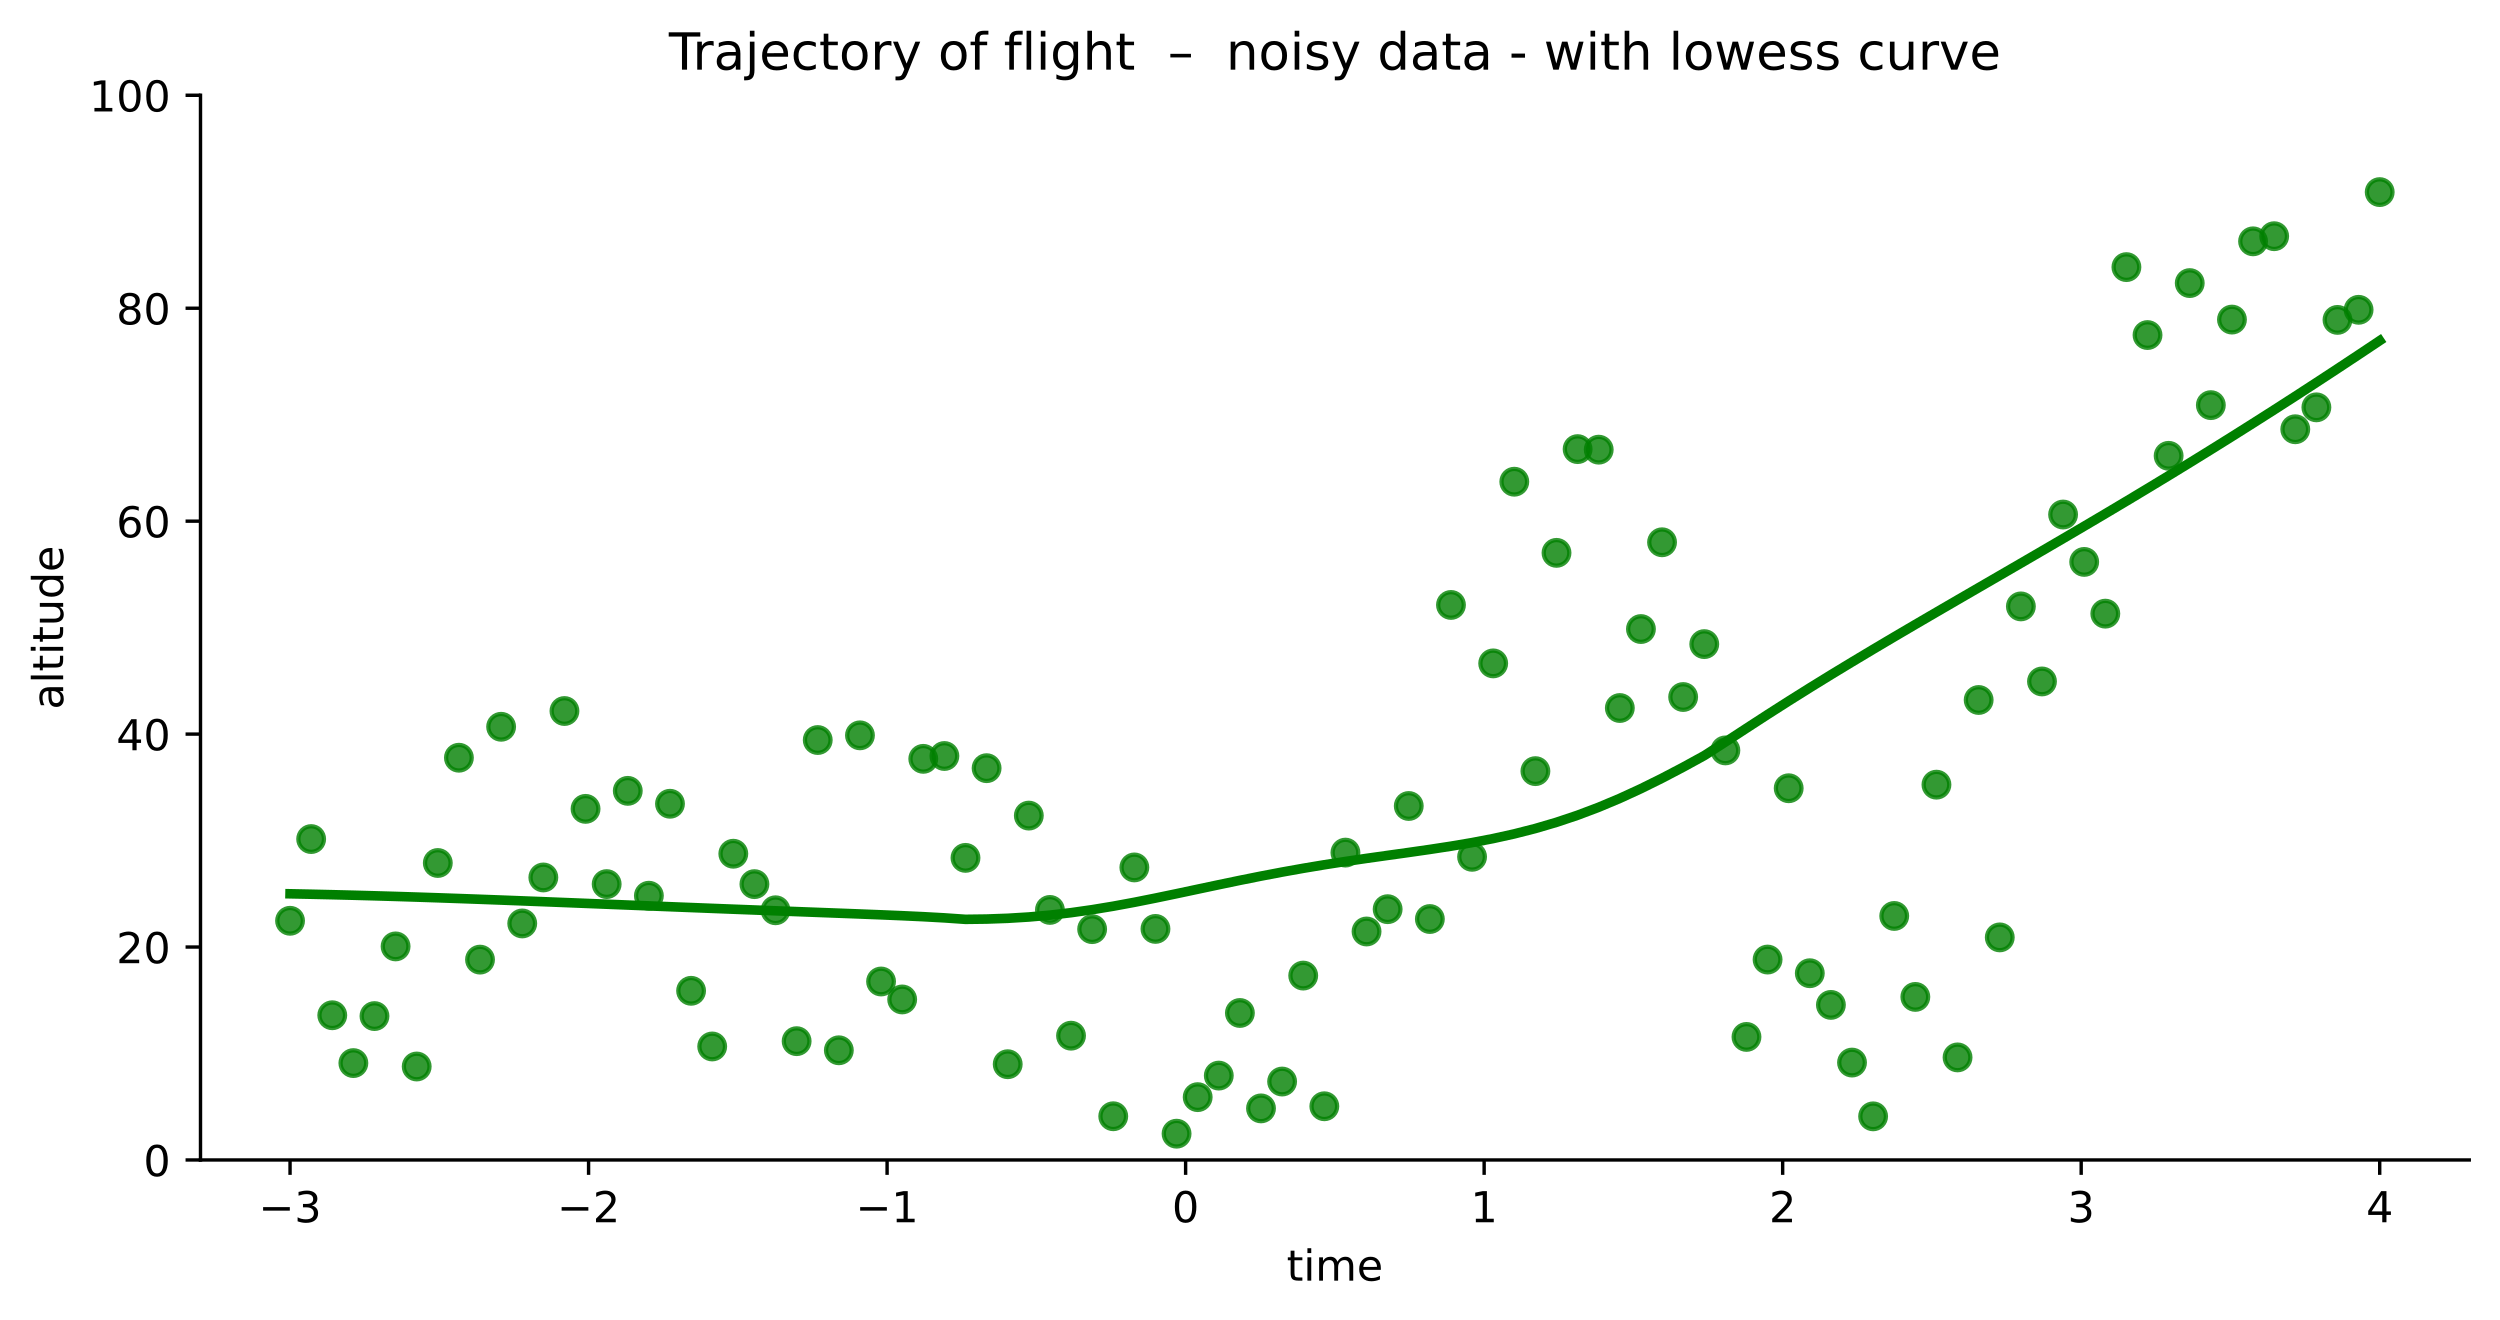 <?xml version="1.0" encoding="utf-8" standalone="no"?>
<!DOCTYPE svg PUBLIC "-//W3C//DTD SVG 1.1//EN"
  "http://www.w3.org/Graphics/SVG/1.1/DTD/svg11.dtd">
<!-- Created with matplotlib (https://matplotlib.org/) -->
<svg height="309.274pt" version="1.1" viewBox="0 0 585.628 309.274" width="585.628pt" xmlns="http://www.w3.org/2000/svg" xmlns:xlink="http://www.w3.org/1999/xlink">
 <defs>
  <style type="text/css">
*{stroke-linecap:butt;stroke-linejoin:round;}
  </style>
 </defs>
 <g id="figure_1">
  <g id="patch_1">
   <path d="M 0 309.274 
L 585.628 309.274 
L 585.628 0 
L 0 0 
z
" style="fill:#ffffff;"/>
  </g>
  <g id="axes_1">
   <g id="patch_2">
    <path d="M 46.966 271.718 
L 578.428 271.718 
L 578.428 22.318 
L 46.966 22.318 
z
" style="fill:#ffffff;"/>
   </g>
   <g id="PathCollection_1">
    <defs>
     <path d="M 0 3 
C 0.796 3 1.559 2.684 2.121 2.121 
C 2.684 1.559 3 0.796 3 0 
C 3 -0.796 2.684 -1.559 2.121 -2.121 
C 1.559 -2.684 0.796 -3 0 -3 
C -0.796 -3 -1.559 -2.684 -2.121 -2.121 
C -2.684 -1.559 -3 -0.796 -3 0 
C -3 0.796 -2.684 1.559 -2.121 2.121 
C -1.559 2.684 -0.796 3 0 3 
z
" id="md5e374e3bb" style="stroke:#008000;stroke-opacity:0.8;"/>
    </defs>
    <g clip-path="url(#p13bcfd167a)">
     <use style="fill:#008000;fill-opacity:0.8;stroke:#008000;stroke-opacity:0.8;" x="67.944" xlink:href="#md5e374e3bb" y="215.695"/>
     <use style="fill:#008000;fill-opacity:0.8;stroke:#008000;stroke-opacity:0.8;" x="72.889" xlink:href="#md5e374e3bb" y="196.551"/>
     <use style="fill:#008000;fill-opacity:0.8;stroke:#008000;stroke-opacity:0.8;" x="77.833" xlink:href="#md5e374e3bb" y="237.824"/>
     <use style="fill:#008000;fill-opacity:0.8;stroke:#008000;stroke-opacity:0.8;" x="82.778" xlink:href="#md5e374e3bb" y="249.031"/>
     <use style="fill:#008000;fill-opacity:0.8;stroke:#008000;stroke-opacity:0.8;" x="87.722" xlink:href="#md5e374e3bb" y="238.019"/>
     <use style="fill:#008000;fill-opacity:0.8;stroke:#008000;stroke-opacity:0.8;" x="92.667" xlink:href="#md5e374e3bb" y="221.697"/>
     <use style="fill:#008000;fill-opacity:0.8;stroke:#008000;stroke-opacity:0.8;" x="97.611" xlink:href="#md5e374e3bb" y="249.829"/>
     <use style="fill:#008000;fill-opacity:0.8;stroke:#008000;stroke-opacity:0.8;" x="102.556" xlink:href="#md5e374e3bb" y="202.157"/>
     <use style="fill:#008000;fill-opacity:0.8;stroke:#008000;stroke-opacity:0.8;" x="107.5" xlink:href="#md5e374e3bb" y="177.499"/>
     <use style="fill:#008000;fill-opacity:0.8;stroke:#008000;stroke-opacity:0.8;" x="112.445" xlink:href="#md5e374e3bb" y="224.793"/>
     <use style="fill:#008000;fill-opacity:0.8;stroke:#008000;stroke-opacity:0.8;" x="117.389" xlink:href="#md5e374e3bb" y="170.248"/>
     <use style="fill:#008000;fill-opacity:0.8;stroke:#008000;stroke-opacity:0.8;" x="122.334" xlink:href="#md5e374e3bb" y="216.319"/>
     <use style="fill:#008000;fill-opacity:0.8;stroke:#008000;stroke-opacity:0.8;" x="127.278" xlink:href="#md5e374e3bb" y="205.547"/>
     <use style="fill:#008000;fill-opacity:0.8;stroke:#008000;stroke-opacity:0.8;" x="132.223" xlink:href="#md5e374e3bb" y="166.558"/>
     <use style="fill:#008000;fill-opacity:0.8;stroke:#008000;stroke-opacity:0.8;" x="137.167" xlink:href="#md5e374e3bb" y="189.479"/>
     <use style="fill:#008000;fill-opacity:0.8;stroke:#008000;stroke-opacity:0.8;" x="142.112" xlink:href="#md5e374e3bb" y="207.102"/>
     <use style="fill:#008000;fill-opacity:0.8;stroke:#008000;stroke-opacity:0.8;" x="147.056" xlink:href="#md5e374e3bb" y="185.258"/>
     <use style="fill:#008000;fill-opacity:0.8;stroke:#008000;stroke-opacity:0.8;" x="152.001" xlink:href="#md5e374e3bb" y="209.824"/>
     <use style="fill:#008000;fill-opacity:0.8;stroke:#008000;stroke-opacity:0.8;" x="156.945" xlink:href="#md5e374e3bb" y="188.282"/>
     <use style="fill:#008000;fill-opacity:0.8;stroke:#008000;stroke-opacity:0.8;" x="161.89" xlink:href="#md5e374e3bb" y="232.098"/>
     <use style="fill:#008000;fill-opacity:0.8;stroke:#008000;stroke-opacity:0.8;" x="166.834" xlink:href="#md5e374e3bb" y="245.136"/>
     <use style="fill:#008000;fill-opacity:0.8;stroke:#008000;stroke-opacity:0.8;" x="171.779" xlink:href="#md5e374e3bb" y="199.989"/>
     <use style="fill:#008000;fill-opacity:0.8;stroke:#008000;stroke-opacity:0.8;" x="176.723" xlink:href="#md5e374e3bb" y="207.11"/>
     <use style="fill:#008000;fill-opacity:0.8;stroke:#008000;stroke-opacity:0.8;" x="181.668" xlink:href="#md5e374e3bb" y="213.231"/>
     <use style="fill:#008000;fill-opacity:0.8;stroke:#008000;stroke-opacity:0.8;" x="186.612" xlink:href="#md5e374e3bb" y="243.894"/>
     <use style="fill:#008000;fill-opacity:0.8;stroke:#008000;stroke-opacity:0.8;" x="191.557" xlink:href="#md5e374e3bb" y="173.354"/>
     <use style="fill:#008000;fill-opacity:0.8;stroke:#008000;stroke-opacity:0.8;" x="196.501" xlink:href="#md5e374e3bb" y="246.03"/>
     <use style="fill:#008000;fill-opacity:0.8;stroke:#008000;stroke-opacity:0.8;" x="201.446" xlink:href="#md5e374e3bb" y="172.254"/>
     <use style="fill:#008000;fill-opacity:0.8;stroke:#008000;stroke-opacity:0.8;" x="206.39" xlink:href="#md5e374e3bb" y="229.917"/>
     <use style="fill:#008000;fill-opacity:0.8;stroke:#008000;stroke-opacity:0.8;" x="211.335" xlink:href="#md5e374e3bb" y="234.122"/>
     <use style="fill:#008000;fill-opacity:0.8;stroke:#008000;stroke-opacity:0.8;" x="216.279" xlink:href="#md5e374e3bb" y="177.76"/>
     <use style="fill:#008000;fill-opacity:0.8;stroke:#008000;stroke-opacity:0.8;" x="221.224" xlink:href="#md5e374e3bb" y="177.095"/>
     <use style="fill:#008000;fill-opacity:0.8;stroke:#008000;stroke-opacity:0.8;" x="226.168" xlink:href="#md5e374e3bb" y="200.959"/>
     <use style="fill:#008000;fill-opacity:0.8;stroke:#008000;stroke-opacity:0.8;" x="231.113" xlink:href="#md5e374e3bb" y="179.947"/>
     <use style="fill:#008000;fill-opacity:0.8;stroke:#008000;stroke-opacity:0.8;" x="236.057" xlink:href="#md5e374e3bb" y="249.294"/>
     <use style="fill:#008000;fill-opacity:0.8;stroke:#008000;stroke-opacity:0.8;" x="241.002" xlink:href="#md5e374e3bb" y="191.055"/>
     <use style="fill:#008000;fill-opacity:0.8;stroke:#008000;stroke-opacity:0.8;" x="245.946" xlink:href="#md5e374e3bb" y="213.151"/>
     <use style="fill:#008000;fill-opacity:0.8;stroke:#008000;stroke-opacity:0.8;" x="250.891" xlink:href="#md5e374e3bb" y="242.611"/>
     <use style="fill:#008000;fill-opacity:0.8;stroke:#008000;stroke-opacity:0.8;" x="255.835" xlink:href="#md5e374e3bb" y="217.652"/>
     <use style="fill:#008000;fill-opacity:0.8;stroke:#008000;stroke-opacity:0.8;" x="260.78" xlink:href="#md5e374e3bb" y="261.483"/>
     <use style="fill:#008000;fill-opacity:0.8;stroke:#008000;stroke-opacity:0.8;" x="265.724" xlink:href="#md5e374e3bb" y="203.196"/>
     <use style="fill:#008000;fill-opacity:0.8;stroke:#008000;stroke-opacity:0.8;" x="270.669" xlink:href="#md5e374e3bb" y="217.598"/>
     <use style="fill:#008000;fill-opacity:0.8;stroke:#008000;stroke-opacity:0.8;" x="275.613" xlink:href="#md5e374e3bb" y="265.57"/>
     <use style="fill:#008000;fill-opacity:0.8;stroke:#008000;stroke-opacity:0.8;" x="280.558" xlink:href="#md5e374e3bb" y="257.007"/>
     <use style="fill:#008000;fill-opacity:0.8;stroke:#008000;stroke-opacity:0.8;" x="285.502" xlink:href="#md5e374e3bb" y="251.96"/>
     <use style="fill:#008000;fill-opacity:0.8;stroke:#008000;stroke-opacity:0.8;" x="290.447" xlink:href="#md5e374e3bb" y="237.292"/>
     <use style="fill:#008000;fill-opacity:0.8;stroke:#008000;stroke-opacity:0.8;" x="295.391" xlink:href="#md5e374e3bb" y="259.642"/>
     <use style="fill:#008000;fill-opacity:0.8;stroke:#008000;stroke-opacity:0.8;" x="300.336" xlink:href="#md5e374e3bb" y="253.352"/>
     <use style="fill:#008000;fill-opacity:0.8;stroke:#008000;stroke-opacity:0.8;" x="305.28" xlink:href="#md5e374e3bb" y="228.532"/>
     <use style="fill:#008000;fill-opacity:0.8;stroke:#008000;stroke-opacity:0.8;" x="310.225" xlink:href="#md5e374e3bb" y="259.143"/>
     <use style="fill:#008000;fill-opacity:0.8;stroke:#008000;stroke-opacity:0.8;" x="315.169" xlink:href="#md5e374e3bb" y="199.726"/>
     <use style="fill:#008000;fill-opacity:0.8;stroke:#008000;stroke-opacity:0.8;" x="320.114" xlink:href="#md5e374e3bb" y="218.202"/>
     <use style="fill:#008000;fill-opacity:0.8;stroke:#008000;stroke-opacity:0.8;" x="325.058" xlink:href="#md5e374e3bb" y="212.977"/>
     <use style="fill:#008000;fill-opacity:0.8;stroke:#008000;stroke-opacity:0.8;" x="330.003" xlink:href="#md5e374e3bb" y="188.805"/>
     <use style="fill:#008000;fill-opacity:0.8;stroke:#008000;stroke-opacity:0.8;" x="334.947" xlink:href="#md5e374e3bb" y="215.283"/>
     <use style="fill:#008000;fill-opacity:0.8;stroke:#008000;stroke-opacity:0.8;" x="339.892" xlink:href="#md5e374e3bb" y="141.709"/>
     <use style="fill:#008000;fill-opacity:0.8;stroke:#008000;stroke-opacity:0.8;" x="344.836" xlink:href="#md5e374e3bb" y="200.711"/>
     <use style="fill:#008000;fill-opacity:0.8;stroke:#008000;stroke-opacity:0.8;" x="349.781" xlink:href="#md5e374e3bb" y="155.401"/>
     <use style="fill:#008000;fill-opacity:0.8;stroke:#008000;stroke-opacity:0.8;" x="354.725" xlink:href="#md5e374e3bb" y="112.843"/>
     <use style="fill:#008000;fill-opacity:0.8;stroke:#008000;stroke-opacity:0.8;" x="359.67" xlink:href="#md5e374e3bb" y="180.64"/>
     <use style="fill:#008000;fill-opacity:0.8;stroke:#008000;stroke-opacity:0.8;" x="364.614" xlink:href="#md5e374e3bb" y="129.508"/>
     <use style="fill:#008000;fill-opacity:0.8;stroke:#008000;stroke-opacity:0.8;" x="369.559" xlink:href="#md5e374e3bb" y="105.205"/>
     <use style="fill:#008000;fill-opacity:0.8;stroke:#008000;stroke-opacity:0.8;" x="374.503" xlink:href="#md5e374e3bb" y="105.336"/>
     <use style="fill:#008000;fill-opacity:0.8;stroke:#008000;stroke-opacity:0.8;" x="379.448" xlink:href="#md5e374e3bb" y="165.854"/>
     <use style="fill:#008000;fill-opacity:0.8;stroke:#008000;stroke-opacity:0.8;" x="384.392" xlink:href="#md5e374e3bb" y="147.354"/>
     <use style="fill:#008000;fill-opacity:0.8;stroke:#008000;stroke-opacity:0.8;" x="389.337" xlink:href="#md5e374e3bb" y="127.03"/>
     <use style="fill:#008000;fill-opacity:0.8;stroke:#008000;stroke-opacity:0.8;" x="394.281" xlink:href="#md5e374e3bb" y="163.277"/>
     <use style="fill:#008000;fill-opacity:0.8;stroke:#008000;stroke-opacity:0.8;" x="399.226" xlink:href="#md5e374e3bb" y="150.884"/>
     <use style="fill:#008000;fill-opacity:0.8;stroke:#008000;stroke-opacity:0.8;" x="404.17" xlink:href="#md5e374e3bb" y="175.782"/>
     <use style="fill:#008000;fill-opacity:0.8;stroke:#008000;stroke-opacity:0.8;" x="409.115" xlink:href="#md5e374e3bb" y="242.9"/>
     <use style="fill:#008000;fill-opacity:0.8;stroke:#008000;stroke-opacity:0.8;" x="414.059" xlink:href="#md5e374e3bb" y="224.777"/>
     <use style="fill:#008000;fill-opacity:0.8;stroke:#008000;stroke-opacity:0.8;" x="419.004" xlink:href="#md5e374e3bb" y="184.647"/>
     <use style="fill:#008000;fill-opacity:0.8;stroke:#008000;stroke-opacity:0.8;" x="423.948" xlink:href="#md5e374e3bb" y="227.98"/>
     <use style="fill:#008000;fill-opacity:0.8;stroke:#008000;stroke-opacity:0.8;" x="428.892" xlink:href="#md5e374e3bb" y="235.399"/>
     <use style="fill:#008000;fill-opacity:0.8;stroke:#008000;stroke-opacity:0.8;" x="433.837" xlink:href="#md5e374e3bb" y="248.91"/>
     <use style="fill:#008000;fill-opacity:0.8;stroke:#008000;stroke-opacity:0.8;" x="438.781" xlink:href="#md5e374e3bb" y="261.505"/>
     <use style="fill:#008000;fill-opacity:0.8;stroke:#008000;stroke-opacity:0.8;" x="443.726" xlink:href="#md5e374e3bb" y="214.564"/>
     <use style="fill:#008000;fill-opacity:0.8;stroke:#008000;stroke-opacity:0.8;" x="448.67" xlink:href="#md5e374e3bb" y="233.527"/>
     <use style="fill:#008000;fill-opacity:0.8;stroke:#008000;stroke-opacity:0.8;" x="453.615" xlink:href="#md5e374e3bb" y="183.81"/>
     <use style="fill:#008000;fill-opacity:0.8;stroke:#008000;stroke-opacity:0.8;" x="458.559" xlink:href="#md5e374e3bb" y="247.698"/>
     <use style="fill:#008000;fill-opacity:0.8;stroke:#008000;stroke-opacity:0.8;" x="463.504" xlink:href="#md5e374e3bb" y="163.973"/>
     <use style="fill:#008000;fill-opacity:0.8;stroke:#008000;stroke-opacity:0.8;" x="468.448" xlink:href="#md5e374e3bb" y="219.584"/>
     <use style="fill:#008000;fill-opacity:0.8;stroke:#008000;stroke-opacity:0.8;" x="473.393" xlink:href="#md5e374e3bb" y="142.05"/>
     <use style="fill:#008000;fill-opacity:0.8;stroke:#008000;stroke-opacity:0.8;" x="478.337" xlink:href="#md5e374e3bb" y="159.63"/>
     <use style="fill:#008000;fill-opacity:0.8;stroke:#008000;stroke-opacity:0.8;" x="483.282" xlink:href="#md5e374e3bb" y="120.53"/>
     <use style="fill:#008000;fill-opacity:0.8;stroke:#008000;stroke-opacity:0.8;" x="488.226" xlink:href="#md5e374e3bb" y="131.629"/>
     <use style="fill:#008000;fill-opacity:0.8;stroke:#008000;stroke-opacity:0.8;" x="493.171" xlink:href="#md5e374e3bb" y="143.75"/>
     <use style="fill:#008000;fill-opacity:0.8;stroke:#008000;stroke-opacity:0.8;" x="498.115" xlink:href="#md5e374e3bb" y="62.571"/>
     <use style="fill:#008000;fill-opacity:0.8;stroke:#008000;stroke-opacity:0.8;" x="503.06" xlink:href="#md5e374e3bb" y="78.486"/>
     <use style="fill:#008000;fill-opacity:0.8;stroke:#008000;stroke-opacity:0.8;" x="508.004" xlink:href="#md5e374e3bb" y="106.777"/>
     <use style="fill:#008000;fill-opacity:0.8;stroke:#008000;stroke-opacity:0.8;" x="512.949" xlink:href="#md5e374e3bb" y="66.314"/>
     <use style="fill:#008000;fill-opacity:0.8;stroke:#008000;stroke-opacity:0.8;" x="517.893" xlink:href="#md5e374e3bb" y="94.903"/>
     <use style="fill:#008000;fill-opacity:0.8;stroke:#008000;stroke-opacity:0.8;" x="522.838" xlink:href="#md5e374e3bb" y="74.863"/>
     <use style="fill:#008000;fill-opacity:0.8;stroke:#008000;stroke-opacity:0.8;" x="527.782" xlink:href="#md5e374e3bb" y="56.532"/>
     <use style="fill:#008000;fill-opacity:0.8;stroke:#008000;stroke-opacity:0.8;" x="532.727" xlink:href="#md5e374e3bb" y="55.331"/>
     <use style="fill:#008000;fill-opacity:0.8;stroke:#008000;stroke-opacity:0.8;" x="537.671" xlink:href="#md5e374e3bb" y="100.552"/>
     <use style="fill:#008000;fill-opacity:0.8;stroke:#008000;stroke-opacity:0.8;" x="542.616" xlink:href="#md5e374e3bb" y="95.42"/>
     <use style="fill:#008000;fill-opacity:0.8;stroke:#008000;stroke-opacity:0.8;" x="547.56" xlink:href="#md5e374e3bb" y="74.936"/>
     <use style="fill:#008000;fill-opacity:0.8;stroke:#008000;stroke-opacity:0.8;" x="552.505" xlink:href="#md5e374e3bb" y="72.573"/>
     <use style="fill:#008000;fill-opacity:0.8;stroke:#008000;stroke-opacity:0.8;" x="557.449" xlink:href="#md5e374e3bb" y="45"/>
    </g>
   </g>
   <g id="matplotlib.axis_1">
    <g id="xtick_1">
     <g id="line2d_1">
      <defs>
       <path d="M 0 0 
L 0 3.5 
" id="m3a3792405d" style="stroke:#000000;stroke-width:0.8;"/>
      </defs>
      <g>
       <use style="stroke:#000000;stroke-width:0.8;" x="67.944" xlink:href="#m3a3792405d" y="271.718"/>
      </g>
     </g>
     <g id="text_1">
      <!-- −3 -->
      <defs>
       <path d="M 10.594 35.5 
L 73.188 35.5 
L 73.188 27.203 
L 10.594 27.203 
z
" id="DejaVuSans-8722"/>
       <path d="M 40.578 39.312 
Q 47.656 37.797 51.625 33 
Q 55.609 28.219 55.609 21.188 
Q 55.609 10.406 48.188 4.484 
Q 40.766 -1.422 27.094 -1.422 
Q 22.516 -1.422 17.656 -0.516 
Q 12.797 0.391 7.625 2.203 
L 7.625 11.719 
Q 11.719 9.328 16.594 8.109 
Q 21.484 6.891 26.812 6.891 
Q 36.078 6.891 40.938 10.547 
Q 45.797 14.203 45.797 21.188 
Q 45.797 27.641 41.281 31.266 
Q 36.766 34.906 28.719 34.906 
L 20.219 34.906 
L 20.219 43.016 
L 29.109 43.016 
Q 36.375 43.016 40.234 45.922 
Q 44.094 48.828 44.094 54.297 
Q 44.094 59.906 40.109 62.906 
Q 36.141 65.922 28.719 65.922 
Q 24.656 65.922 20.016 65.031 
Q 15.375 64.156 9.812 62.312 
L 9.812 71.094 
Q 15.438 72.656 20.344 73.438 
Q 25.25 74.219 29.594 74.219 
Q 40.828 74.219 47.359 69.109 
Q 53.906 64.016 53.906 55.328 
Q 53.906 49.266 50.438 45.094 
Q 46.969 40.922 40.578 39.312 
z
" id="DejaVuSans-51"/>
      </defs>
      <g transform="translate(60.573 286.317)scale(0.1 -0.1)">
       <use xlink:href="#DejaVuSans-8722"/>
       <use x="83.789" xlink:href="#DejaVuSans-51"/>
      </g>
     </g>
    </g>
    <g id="xtick_2">
     <g id="line2d_2">
      <g>
       <use style="stroke:#000000;stroke-width:0.8;" x="137.874" xlink:href="#m3a3792405d" y="271.718"/>
      </g>
     </g>
     <g id="text_2">
      <!-- −2 -->
      <defs>
       <path d="M 19.188 8.297 
L 53.609 8.297 
L 53.609 0 
L 7.328 0 
L 7.328 8.297 
Q 12.938 14.109 22.625 23.891 
Q 32.328 33.688 34.812 36.531 
Q 39.547 41.844 41.422 45.531 
Q 43.312 49.219 43.312 52.781 
Q 43.312 58.594 39.234 62.25 
Q 35.156 65.922 28.609 65.922 
Q 23.969 65.922 18.812 64.312 
Q 13.672 62.703 7.812 59.422 
L 7.812 69.391 
Q 13.766 71.781 18.938 73 
Q 24.125 74.219 28.422 74.219 
Q 39.75 74.219 46.484 68.547 
Q 53.219 62.891 53.219 53.422 
Q 53.219 48.922 51.531 44.891 
Q 49.859 40.875 45.406 35.406 
Q 44.188 33.984 37.641 27.219 
Q 31.109 20.453 19.188 8.297 
z
" id="DejaVuSans-50"/>
      </defs>
      <g transform="translate(130.503 286.317)scale(0.1 -0.1)">
       <use xlink:href="#DejaVuSans-8722"/>
       <use x="83.789" xlink:href="#DejaVuSans-50"/>
      </g>
     </g>
    </g>
    <g id="xtick_3">
     <g id="line2d_3">
      <g>
       <use style="stroke:#000000;stroke-width:0.8;" x="207.803" xlink:href="#m3a3792405d" y="271.718"/>
      </g>
     </g>
     <g id="text_3">
      <!-- −1 -->
      <defs>
       <path d="M 12.406 8.297 
L 28.516 8.297 
L 28.516 63.922 
L 10.984 60.406 
L 10.984 69.391 
L 28.422 72.906 
L 38.281 72.906 
L 38.281 8.297 
L 54.391 8.297 
L 54.391 0 
L 12.406 0 
z
" id="DejaVuSans-49"/>
      </defs>
      <g transform="translate(200.432 286.317)scale(0.1 -0.1)">
       <use xlink:href="#DejaVuSans-8722"/>
       <use x="83.789" xlink:href="#DejaVuSans-49"/>
      </g>
     </g>
    </g>
    <g id="xtick_4">
     <g id="line2d_4">
      <g>
       <use style="stroke:#000000;stroke-width:0.8;" x="277.732" xlink:href="#m3a3792405d" y="271.718"/>
      </g>
     </g>
     <g id="text_4">
      <!-- 0 -->
      <defs>
       <path d="M 31.781 66.406 
Q 24.172 66.406 20.328 58.906 
Q 16.5 51.422 16.5 36.375 
Q 16.5 21.391 20.328 13.891 
Q 24.172 6.391 31.781 6.391 
Q 39.453 6.391 43.281 13.891 
Q 47.125 21.391 47.125 36.375 
Q 47.125 51.422 43.281 58.906 
Q 39.453 66.406 31.781 66.406 
z
M 31.781 74.219 
Q 44.047 74.219 50.516 64.516 
Q 56.984 54.828 56.984 36.375 
Q 56.984 17.969 50.516 8.266 
Q 44.047 -1.422 31.781 -1.422 
Q 19.531 -1.422 13.062 8.266 
Q 6.594 17.969 6.594 36.375 
Q 6.594 54.828 13.062 64.516 
Q 19.531 74.219 31.781 74.219 
z
" id="DejaVuSans-48"/>
      </defs>
      <g transform="translate(274.551 286.317)scale(0.1 -0.1)">
       <use xlink:href="#DejaVuSans-48"/>
      </g>
     </g>
    </g>
    <g id="xtick_5">
     <g id="line2d_5">
      <g>
       <use style="stroke:#000000;stroke-width:0.8;" x="347.662" xlink:href="#m3a3792405d" y="271.718"/>
      </g>
     </g>
     <g id="text_5">
      <!-- 1 -->
      <g transform="translate(344.48 286.317)scale(0.1 -0.1)">
       <use xlink:href="#DejaVuSans-49"/>
      </g>
     </g>
    </g>
    <g id="xtick_6">
     <g id="line2d_6">
      <g>
       <use style="stroke:#000000;stroke-width:0.8;" x="417.591" xlink:href="#m3a3792405d" y="271.718"/>
      </g>
     </g>
     <g id="text_6">
      <!-- 2 -->
      <g transform="translate(414.41 286.317)scale(0.1 -0.1)">
       <use xlink:href="#DejaVuSans-50"/>
      </g>
     </g>
    </g>
    <g id="xtick_7">
     <g id="line2d_7">
      <g>
       <use style="stroke:#000000;stroke-width:0.8;" x="487.52" xlink:href="#m3a3792405d" y="271.718"/>
      </g>
     </g>
     <g id="text_7">
      <!-- 3 -->
      <g transform="translate(484.339 286.317)scale(0.1 -0.1)">
       <use xlink:href="#DejaVuSans-51"/>
      </g>
     </g>
    </g>
    <g id="xtick_8">
     <g id="line2d_8">
      <g>
       <use style="stroke:#000000;stroke-width:0.8;" x="557.449" xlink:href="#m3a3792405d" y="271.718"/>
      </g>
     </g>
     <g id="text_8">
      <!-- 4 -->
      <defs>
       <path d="M 37.797 64.312 
L 12.891 25.391 
L 37.797 25.391 
z
M 35.203 72.906 
L 47.609 72.906 
L 47.609 25.391 
L 58.016 25.391 
L 58.016 17.188 
L 47.609 17.188 
L 47.609 0 
L 37.797 0 
L 37.797 17.188 
L 4.891 17.188 
L 4.891 26.703 
z
" id="DejaVuSans-52"/>
      </defs>
      <g transform="translate(554.268 286.317)scale(0.1 -0.1)">
       <use xlink:href="#DejaVuSans-52"/>
      </g>
     </g>
    </g>
    <g id="text_9">
     <!-- time -->
     <defs>
      <path d="M 18.312 70.219 
L 18.312 54.688 
L 36.812 54.688 
L 36.812 47.703 
L 18.312 47.703 
L 18.312 18.016 
Q 18.312 11.328 20.141 9.422 
Q 21.969 7.516 27.594 7.516 
L 36.812 7.516 
L 36.812 0 
L 27.594 0 
Q 17.188 0 13.234 3.875 
Q 9.281 7.766 9.281 18.016 
L 9.281 47.703 
L 2.688 47.703 
L 2.688 54.688 
L 9.281 54.688 
L 9.281 70.219 
z
" id="DejaVuSans-116"/>
      <path d="M 9.422 54.688 
L 18.406 54.688 
L 18.406 0 
L 9.422 0 
z
M 9.422 75.984 
L 18.406 75.984 
L 18.406 64.594 
L 9.422 64.594 
z
" id="DejaVuSans-105"/>
      <path d="M 52 44.188 
Q 55.375 50.25 60.062 53.125 
Q 64.75 56 71.094 56 
Q 79.641 56 84.281 50.016 
Q 88.922 44.047 88.922 33.016 
L 88.922 0 
L 79.891 0 
L 79.891 32.719 
Q 79.891 40.578 77.094 44.375 
Q 74.312 48.188 68.609 48.188 
Q 61.625 48.188 57.562 43.547 
Q 53.516 38.922 53.516 30.906 
L 53.516 0 
L 44.484 0 
L 44.484 32.719 
Q 44.484 40.625 41.703 44.406 
Q 38.922 48.188 33.109 48.188 
Q 26.219 48.188 22.156 43.531 
Q 18.109 38.875 18.109 30.906 
L 18.109 0 
L 9.078 0 
L 9.078 54.688 
L 18.109 54.688 
L 18.109 46.188 
Q 21.188 51.219 25.484 53.609 
Q 29.781 56 35.688 56 
Q 41.656 56 45.828 52.969 
Q 50 49.953 52 44.188 
z
" id="DejaVuSans-109"/>
      <path d="M 56.203 29.594 
L 56.203 25.203 
L 14.891 25.203 
Q 15.484 15.922 20.484 11.062 
Q 25.484 6.203 34.422 6.203 
Q 39.594 6.203 44.453 7.469 
Q 49.312 8.734 54.109 11.281 
L 54.109 2.781 
Q 49.266 0.734 44.188 -0.344 
Q 39.109 -1.422 33.891 -1.422 
Q 20.797 -1.422 13.156 6.188 
Q 5.516 13.812 5.516 26.812 
Q 5.516 40.234 12.766 48.109 
Q 20.016 56 32.328 56 
Q 43.359 56 49.781 48.891 
Q 56.203 41.797 56.203 29.594 
z
M 47.219 32.234 
Q 47.125 39.594 43.094 43.984 
Q 39.062 48.391 32.422 48.391 
Q 24.906 48.391 20.391 44.141 
Q 15.875 39.891 15.188 32.172 
z
" id="DejaVuSans-101"/>
     </defs>
     <g transform="translate(301.401 299.995)scale(0.1 -0.1)">
      <use xlink:href="#DejaVuSans-116"/>
      <use x="39.209" xlink:href="#DejaVuSans-105"/>
      <use x="66.992" xlink:href="#DejaVuSans-109"/>
      <use x="164.404" xlink:href="#DejaVuSans-101"/>
     </g>
    </g>
   </g>
   <g id="matplotlib.axis_2">
    <g id="ytick_1">
     <g id="line2d_9">
      <defs>
       <path d="M 0 0 
L -3.5 0 
" id="mcc484e253d" style="stroke:#000000;stroke-width:0.8;"/>
      </defs>
      <g>
       <use style="stroke:#000000;stroke-width:0.8;" x="46.966" xlink:href="#mcc484e253d" y="271.718"/>
      </g>
     </g>
     <g id="text_10">
      <!-- 0 -->
      <g transform="translate(33.603 275.517)scale(0.1 -0.1)">
       <use xlink:href="#DejaVuSans-48"/>
      </g>
     </g>
    </g>
    <g id="ytick_2">
     <g id="line2d_10">
      <g>
       <use style="stroke:#000000;stroke-width:0.8;" x="46.966" xlink:href="#mcc484e253d" y="221.838"/>
      </g>
     </g>
     <g id="text_11">
      <!-- 20 -->
      <g transform="translate(27.241 225.637)scale(0.1 -0.1)">
       <use xlink:href="#DejaVuSans-50"/>
       <use x="63.623" xlink:href="#DejaVuSans-48"/>
      </g>
     </g>
    </g>
    <g id="ytick_3">
     <g id="line2d_11">
      <g>
       <use style="stroke:#000000;stroke-width:0.8;" x="46.966" xlink:href="#mcc484e253d" y="171.958"/>
      </g>
     </g>
     <g id="text_12">
      <!-- 40 -->
      <g transform="translate(27.241 175.757)scale(0.1 -0.1)">
       <use xlink:href="#DejaVuSans-52"/>
       <use x="63.623" xlink:href="#DejaVuSans-48"/>
      </g>
     </g>
    </g>
    <g id="ytick_4">
     <g id="line2d_12">
      <g>
       <use style="stroke:#000000;stroke-width:0.8;" x="46.966" xlink:href="#mcc484e253d" y="122.078"/>
      </g>
     </g>
     <g id="text_13">
      <!-- 60 -->
      <defs>
       <path d="M 33.016 40.375 
Q 26.375 40.375 22.484 35.828 
Q 18.609 31.297 18.609 23.391 
Q 18.609 15.531 22.484 10.953 
Q 26.375 6.391 33.016 6.391 
Q 39.656 6.391 43.531 10.953 
Q 47.406 15.531 47.406 23.391 
Q 47.406 31.297 43.531 35.828 
Q 39.656 40.375 33.016 40.375 
z
M 52.594 71.297 
L 52.594 62.312 
Q 48.875 64.062 45.094 64.984 
Q 41.312 65.922 37.594 65.922 
Q 27.828 65.922 22.672 59.328 
Q 17.531 52.734 16.797 39.406 
Q 19.672 43.656 24.016 45.922 
Q 28.375 48.188 33.594 48.188 
Q 44.578 48.188 50.953 41.516 
Q 57.328 34.859 57.328 23.391 
Q 57.328 12.156 50.688 5.359 
Q 44.047 -1.422 33.016 -1.422 
Q 20.359 -1.422 13.672 8.266 
Q 6.984 17.969 6.984 36.375 
Q 6.984 53.656 15.188 63.938 
Q 23.391 74.219 37.203 74.219 
Q 40.922 74.219 44.703 73.484 
Q 48.484 72.75 52.594 71.297 
z
" id="DejaVuSans-54"/>
      </defs>
      <g transform="translate(27.241 125.877)scale(0.1 -0.1)">
       <use xlink:href="#DejaVuSans-54"/>
       <use x="63.623" xlink:href="#DejaVuSans-48"/>
      </g>
     </g>
    </g>
    <g id="ytick_5">
     <g id="line2d_13">
      <g>
       <use style="stroke:#000000;stroke-width:0.8;" x="46.966" xlink:href="#mcc484e253d" y="72.198"/>
      </g>
     </g>
     <g id="text_14">
      <!-- 80 -->
      <defs>
       <path d="M 31.781 34.625 
Q 24.75 34.625 20.719 30.859 
Q 16.703 27.094 16.703 20.516 
Q 16.703 13.922 20.719 10.156 
Q 24.75 6.391 31.781 6.391 
Q 38.812 6.391 42.859 10.172 
Q 46.922 13.969 46.922 20.516 
Q 46.922 27.094 42.891 30.859 
Q 38.875 34.625 31.781 34.625 
z
M 21.922 38.812 
Q 15.578 40.375 12.031 44.719 
Q 8.5 49.078 8.5 55.328 
Q 8.5 64.062 14.719 69.141 
Q 20.953 74.219 31.781 74.219 
Q 42.672 74.219 48.875 69.141 
Q 55.078 64.062 55.078 55.328 
Q 55.078 49.078 51.531 44.719 
Q 48 40.375 41.703 38.812 
Q 48.828 37.156 52.797 32.312 
Q 56.781 27.484 56.781 20.516 
Q 56.781 9.906 50.312 4.234 
Q 43.844 -1.422 31.781 -1.422 
Q 19.734 -1.422 13.25 4.234 
Q 6.781 9.906 6.781 20.516 
Q 6.781 27.484 10.781 32.312 
Q 14.797 37.156 21.922 38.812 
z
M 18.312 54.391 
Q 18.312 48.734 21.844 45.562 
Q 25.391 42.391 31.781 42.391 
Q 38.141 42.391 41.719 45.562 
Q 45.312 48.734 45.312 54.391 
Q 45.312 60.062 41.719 63.234 
Q 38.141 66.406 31.781 66.406 
Q 25.391 66.406 21.844 63.234 
Q 18.312 60.062 18.312 54.391 
z
" id="DejaVuSans-56"/>
      </defs>
      <g transform="translate(27.241 75.997)scale(0.1 -0.1)">
       <use xlink:href="#DejaVuSans-56"/>
       <use x="63.623" xlink:href="#DejaVuSans-48"/>
      </g>
     </g>
    </g>
    <g id="ytick_6">
     <g id="line2d_14">
      <g>
       <use style="stroke:#000000;stroke-width:0.8;" x="46.966" xlink:href="#mcc484e253d" y="22.318"/>
      </g>
     </g>
     <g id="text_15">
      <!-- 100 -->
      <g transform="translate(20.878 26.117)scale(0.1 -0.1)">
       <use xlink:href="#DejaVuSans-49"/>
       <use x="63.623" xlink:href="#DejaVuSans-48"/>
       <use x="127.246" xlink:href="#DejaVuSans-48"/>
      </g>
     </g>
    </g>
    <g id="text_16">
     <!-- altitude -->
     <defs>
      <path d="M 34.281 27.484 
Q 23.391 27.484 19.188 25 
Q 14.984 22.516 14.984 16.5 
Q 14.984 11.719 18.141 8.906 
Q 21.297 6.109 26.703 6.109 
Q 34.188 6.109 38.703 11.406 
Q 43.219 16.703 43.219 25.484 
L 43.219 27.484 
z
M 52.203 31.203 
L 52.203 0 
L 43.219 0 
L 43.219 8.297 
Q 40.141 3.328 35.547 0.953 
Q 30.953 -1.422 24.312 -1.422 
Q 15.922 -1.422 10.953 3.297 
Q 6 8.016 6 15.922 
Q 6 25.141 12.172 29.828 
Q 18.359 34.516 30.609 34.516 
L 43.219 34.516 
L 43.219 35.406 
Q 43.219 41.609 39.141 45 
Q 35.062 48.391 27.688 48.391 
Q 23 48.391 18.547 47.266 
Q 14.109 46.141 10.016 43.891 
L 10.016 52.203 
Q 14.938 54.109 19.578 55.047 
Q 24.219 56 28.609 56 
Q 40.484 56 46.344 49.844 
Q 52.203 43.703 52.203 31.203 
z
" id="DejaVuSans-97"/>
      <path d="M 9.422 75.984 
L 18.406 75.984 
L 18.406 0 
L 9.422 0 
z
" id="DejaVuSans-108"/>
      <path d="M 8.5 21.578 
L 8.5 54.688 
L 17.484 54.688 
L 17.484 21.922 
Q 17.484 14.156 20.5 10.266 
Q 23.531 6.391 29.594 6.391 
Q 36.859 6.391 41.078 11.031 
Q 45.312 15.672 45.312 23.688 
L 45.312 54.688 
L 54.297 54.688 
L 54.297 0 
L 45.312 0 
L 45.312 8.406 
Q 42.047 3.422 37.719 1 
Q 33.406 -1.422 27.688 -1.422 
Q 18.266 -1.422 13.375 4.438 
Q 8.5 10.297 8.5 21.578 
z
M 31.109 56 
z
" id="DejaVuSans-117"/>
      <path d="M 45.406 46.391 
L 45.406 75.984 
L 54.391 75.984 
L 54.391 0 
L 45.406 0 
L 45.406 8.203 
Q 42.578 3.328 38.25 0.953 
Q 33.938 -1.422 27.875 -1.422 
Q 17.969 -1.422 11.734 6.484 
Q 5.516 14.406 5.516 27.297 
Q 5.516 40.188 11.734 48.094 
Q 17.969 56 27.875 56 
Q 33.938 56 38.25 53.625 
Q 42.578 51.266 45.406 46.391 
z
M 14.797 27.297 
Q 14.797 17.391 18.875 11.75 
Q 22.953 6.109 30.078 6.109 
Q 37.203 6.109 41.297 11.75 
Q 45.406 17.391 45.406 27.297 
Q 45.406 37.203 41.297 42.844 
Q 37.203 48.484 30.078 48.484 
Q 22.953 48.484 18.875 42.844 
Q 14.797 37.203 14.797 27.297 
z
" id="DejaVuSans-100"/>
     </defs>
     <g transform="translate(14.798 166.2)rotate(-90)scale(0.1 -0.1)">
      <use xlink:href="#DejaVuSans-97"/>
      <use x="61.279" xlink:href="#DejaVuSans-108"/>
      <use x="89.062" xlink:href="#DejaVuSans-116"/>
      <use x="128.271" xlink:href="#DejaVuSans-105"/>
      <use x="156.055" xlink:href="#DejaVuSans-116"/>
      <use x="195.264" xlink:href="#DejaVuSans-117"/>
      <use x="258.643" xlink:href="#DejaVuSans-100"/>
      <use x="322.119" xlink:href="#DejaVuSans-101"/>
     </g>
    </g>
   </g>
   <g id="line2d_15">
    <path clip-path="url(#p13bcfd167a)" d="M 67.944 209.371 
L 72.889 209.473 
L 77.833 209.586 
L 82.778 209.709 
L 87.722 209.844 
L 92.667 209.988 
L 97.611 210.143 
L 102.556 210.307 
L 107.5 210.479 
L 112.445 210.658 
L 117.389 210.842 
L 122.334 211.031 
L 127.278 211.223 
L 132.223 211.418 
L 137.167 211.615 
L 142.112 211.812 
L 147.056 212.009 
L 152.001 212.205 
L 156.945 212.4 
L 161.89 212.594 
L 166.834 212.787 
L 171.779 212.979 
L 176.723 213.168 
L 181.668 213.357 
L 186.612 213.544 
L 191.557 213.73 
L 196.501 213.916 
L 201.446 214.104 
L 206.39 214.299 
L 211.335 214.506 
L 216.279 214.737 
L 221.224 215.012 
L 226.168 215.356 
L 231.113 215.291 
L 236.057 215.112 
L 241.002 214.809 
L 245.946 214.372 
L 250.891 213.798 
L 255.835 213.095 
L 260.78 212.278 
L 265.724 211.364 
L 270.669 210.378 
L 275.613 209.347 
L 280.558 208.296 
L 285.502 207.247 
L 290.447 206.219 
L 295.391 205.228 
L 300.336 204.286 
L 305.28 203.401 
L 310.225 202.574 
L 315.169 201.802 
L 320.114 201.076 
L 325.058 200.379 
L 330.003 199.688 
L 334.947 198.977 
L 339.892 198.219 
L 344.836 197.382 
L 349.781 196.432 
L 354.725 195.339 
L 359.67 194.075 
L 364.614 192.621 
L 369.559 190.964 
L 374.503 189.096 
L 379.448 187.018 
L 384.392 184.745 
L 389.337 182.299 
L 394.281 179.708 
L 399.226 176.999 
L 404.17 173.82 
L 409.115 170.592 
L 414.059 167.382 
L 419.004 164.223 
L 423.948 161.121 
L 428.892 158.073 
L 433.837 155.073 
L 438.781 152.113 
L 443.726 149.185 
L 448.67 146.282 
L 453.615 143.398 
L 458.559 140.526 
L 463.504 137.66 
L 468.448 134.796 
L 473.393 131.929 
L 478.337 129.053 
L 483.282 126.166 
L 488.226 123.263 
L 493.171 120.341 
L 498.115 117.396 
L 503.06 114.427 
L 508.004 111.431 
L 512.949 108.406 
L 517.893 105.35 
L 522.838 102.264 
L 527.782 99.147 
L 532.727 95.998 
L 537.671 92.818 
L 542.616 89.607 
L 547.56 86.366 
L 552.505 83.096 
L 557.449 79.798 
" style="fill:none;stroke:#008000;stroke-linecap:square;stroke-width:2.25;"/>
   </g>
   <g id="patch_3">
    <path d="M 46.966 271.718 
L 46.966 22.318 
" style="fill:none;stroke:#000000;stroke-linecap:square;stroke-linejoin:miter;stroke-width:0.8;"/>
   </g>
   <g id="patch_4">
    <path d="M 46.966 271.718 
L 578.428 271.718 
" style="fill:none;stroke:#000000;stroke-linecap:square;stroke-linejoin:miter;stroke-width:0.8;"/>
   </g>
   <g id="text_17">
    <!-- Trajectory of flight  –  noisy data - with lowess curve -->
    <defs>
     <path d="M -0.297 72.906 
L 61.375 72.906 
L 61.375 64.594 
L 35.5 64.594 
L 35.5 0 
L 25.594 0 
L 25.594 64.594 
L -0.297 64.594 
z
" id="DejaVuSans-84"/>
     <path d="M 41.109 46.297 
Q 39.594 47.172 37.812 47.578 
Q 36.031 48 33.891 48 
Q 26.266 48 22.188 43.047 
Q 18.109 38.094 18.109 28.812 
L 18.109 0 
L 9.078 0 
L 9.078 54.688 
L 18.109 54.688 
L 18.109 46.188 
Q 20.953 51.172 25.484 53.578 
Q 30.031 56 36.531 56 
Q 37.453 56 38.578 55.875 
Q 39.703 55.766 41.062 55.516 
z
" id="DejaVuSans-114"/>
     <path d="M 9.422 54.688 
L 18.406 54.688 
L 18.406 -0.984 
Q 18.406 -11.422 14.422 -16.109 
Q 10.453 -20.797 1.609 -20.797 
L -1.812 -20.797 
L -1.812 -13.188 
L 0.594 -13.188 
Q 5.719 -13.188 7.562 -10.812 
Q 9.422 -8.453 9.422 -0.984 
z
M 9.422 75.984 
L 18.406 75.984 
L 18.406 64.594 
L 9.422 64.594 
z
" id="DejaVuSans-106"/>
     <path d="M 48.781 52.594 
L 48.781 44.188 
Q 44.969 46.297 41.141 47.344 
Q 37.312 48.391 33.406 48.391 
Q 24.656 48.391 19.812 42.844 
Q 14.984 37.312 14.984 27.297 
Q 14.984 17.281 19.812 11.734 
Q 24.656 6.203 33.406 6.203 
Q 37.312 6.203 41.141 7.25 
Q 44.969 8.297 48.781 10.406 
L 48.781 2.094 
Q 45.016 0.344 40.984 -0.531 
Q 36.969 -1.422 32.422 -1.422 
Q 20.062 -1.422 12.781 6.344 
Q 5.516 14.109 5.516 27.297 
Q 5.516 40.672 12.859 48.328 
Q 20.219 56 33.016 56 
Q 37.156 56 41.109 55.141 
Q 45.062 54.297 48.781 52.594 
z
" id="DejaVuSans-99"/>
     <path d="M 30.609 48.391 
Q 23.391 48.391 19.188 42.75 
Q 14.984 37.109 14.984 27.297 
Q 14.984 17.484 19.156 11.844 
Q 23.344 6.203 30.609 6.203 
Q 37.797 6.203 41.984 11.859 
Q 46.188 17.531 46.188 27.297 
Q 46.188 37.016 41.984 42.703 
Q 37.797 48.391 30.609 48.391 
z
M 30.609 56 
Q 42.328 56 49.016 48.375 
Q 55.719 40.766 55.719 27.297 
Q 55.719 13.875 49.016 6.219 
Q 42.328 -1.422 30.609 -1.422 
Q 18.844 -1.422 12.172 6.219 
Q 5.516 13.875 5.516 27.297 
Q 5.516 40.766 12.172 48.375 
Q 18.844 56 30.609 56 
z
" id="DejaVuSans-111"/>
     <path d="M 32.172 -5.078 
Q 28.375 -14.844 24.75 -17.812 
Q 21.141 -20.797 15.094 -20.797 
L 7.906 -20.797 
L 7.906 -13.281 
L 13.188 -13.281 
Q 16.891 -13.281 18.938 -11.516 
Q 21 -9.766 23.484 -3.219 
L 25.094 0.875 
L 2.984 54.688 
L 12.5 54.688 
L 29.594 11.922 
L 46.688 54.688 
L 56.203 54.688 
z
" id="DejaVuSans-121"/>
     <path id="DejaVuSans-32"/>
     <path d="M 37.109 75.984 
L 37.109 68.5 
L 28.516 68.5 
Q 23.688 68.5 21.797 66.547 
Q 19.922 64.594 19.922 59.516 
L 19.922 54.688 
L 34.719 54.688 
L 34.719 47.703 
L 19.922 47.703 
L 19.922 0 
L 10.891 0 
L 10.891 47.703 
L 2.297 47.703 
L 2.297 54.688 
L 10.891 54.688 
L 10.891 58.5 
Q 10.891 67.625 15.141 71.797 
Q 19.391 75.984 28.609 75.984 
z
" id="DejaVuSans-102"/>
     <path d="M 45.406 27.984 
Q 45.406 37.75 41.375 43.109 
Q 37.359 48.484 30.078 48.484 
Q 22.859 48.484 18.828 43.109 
Q 14.797 37.75 14.797 27.984 
Q 14.797 18.266 18.828 12.891 
Q 22.859 7.516 30.078 7.516 
Q 37.359 7.516 41.375 12.891 
Q 45.406 18.266 45.406 27.984 
z
M 54.391 6.781 
Q 54.391 -7.172 48.188 -13.984 
Q 42 -20.797 29.203 -20.797 
Q 24.469 -20.797 20.266 -20.094 
Q 16.062 -19.391 12.109 -17.922 
L 12.109 -9.188 
Q 16.062 -11.328 19.922 -12.344 
Q 23.781 -13.375 27.781 -13.375 
Q 36.625 -13.375 41.016 -8.766 
Q 45.406 -4.156 45.406 5.172 
L 45.406 9.625 
Q 42.625 4.781 38.281 2.391 
Q 33.938 0 27.875 0 
Q 17.828 0 11.672 7.656 
Q 5.516 15.328 5.516 27.984 
Q 5.516 40.672 11.672 48.328 
Q 17.828 56 27.875 56 
Q 33.938 56 38.281 53.609 
Q 42.625 51.219 45.406 46.391 
L 45.406 54.688 
L 54.391 54.688 
z
" id="DejaVuSans-103"/>
     <path d="M 54.891 33.016 
L 54.891 0 
L 45.906 0 
L 45.906 32.719 
Q 45.906 40.484 42.875 44.328 
Q 39.844 48.188 33.797 48.188 
Q 26.516 48.188 22.312 43.547 
Q 18.109 38.922 18.109 30.906 
L 18.109 0 
L 9.078 0 
L 9.078 75.984 
L 18.109 75.984 
L 18.109 46.188 
Q 21.344 51.125 25.703 53.562 
Q 30.078 56 35.797 56 
Q 45.219 56 50.047 50.172 
Q 54.891 44.344 54.891 33.016 
z
" id="DejaVuSans-104"/>
     <path d="M 4.891 30.906 
L 45.125 30.906 
L 45.125 23.875 
L 4.891 23.875 
z
" id="DejaVuSans-8211"/>
     <path d="M 54.891 33.016 
L 54.891 0 
L 45.906 0 
L 45.906 32.719 
Q 45.906 40.484 42.875 44.328 
Q 39.844 48.188 33.797 48.188 
Q 26.516 48.188 22.312 43.547 
Q 18.109 38.922 18.109 30.906 
L 18.109 0 
L 9.078 0 
L 9.078 54.688 
L 18.109 54.688 
L 18.109 46.188 
Q 21.344 51.125 25.703 53.562 
Q 30.078 56 35.797 56 
Q 45.219 56 50.047 50.172 
Q 54.891 44.344 54.891 33.016 
z
" id="DejaVuSans-110"/>
     <path d="M 44.281 53.078 
L 44.281 44.578 
Q 40.484 46.531 36.375 47.5 
Q 32.281 48.484 27.875 48.484 
Q 21.188 48.484 17.844 46.438 
Q 14.5 44.391 14.5 40.281 
Q 14.5 37.156 16.891 35.375 
Q 19.281 33.594 26.516 31.984 
L 29.594 31.297 
Q 39.156 29.25 43.188 25.516 
Q 47.219 21.781 47.219 15.094 
Q 47.219 7.469 41.188 3.016 
Q 35.156 -1.422 24.609 -1.422 
Q 20.219 -1.422 15.453 -0.562 
Q 10.688 0.297 5.422 2 
L 5.422 11.281 
Q 10.406 8.688 15.234 7.391 
Q 20.062 6.109 24.812 6.109 
Q 31.156 6.109 34.562 8.281 
Q 37.984 10.453 37.984 14.406 
Q 37.984 18.062 35.516 20.016 
Q 33.062 21.969 24.703 23.781 
L 21.578 24.516 
Q 13.234 26.266 9.516 29.906 
Q 5.812 33.547 5.812 39.891 
Q 5.812 47.609 11.281 51.797 
Q 16.75 56 26.812 56 
Q 31.781 56 36.172 55.266 
Q 40.578 54.547 44.281 53.078 
z
" id="DejaVuSans-115"/>
     <path d="M 4.891 31.391 
L 31.203 31.391 
L 31.203 23.391 
L 4.891 23.391 
z
" id="DejaVuSans-45"/>
     <path d="M 4.203 54.688 
L 13.188 54.688 
L 24.422 12.016 
L 35.594 54.688 
L 46.188 54.688 
L 57.422 12.016 
L 68.609 54.688 
L 77.594 54.688 
L 63.281 0 
L 52.688 0 
L 40.922 44.828 
L 29.109 0 
L 18.5 0 
z
" id="DejaVuSans-119"/>
     <path d="M 2.984 54.688 
L 12.5 54.688 
L 29.594 8.797 
L 46.688 54.688 
L 56.203 54.688 
L 35.688 0 
L 23.484 0 
z
" id="DejaVuSans-118"/>
    </defs>
    <g transform="translate(156.681 16.318)scale(0.12 -0.12)">
     <use xlink:href="#DejaVuSans-84"/>
     <use x="46.334" xlink:href="#DejaVuSans-114"/>
     <use x="87.447" xlink:href="#DejaVuSans-97"/>
     <use x="148.727" xlink:href="#DejaVuSans-106"/>
     <use x="176.51" xlink:href="#DejaVuSans-101"/>
     <use x="238.033" xlink:href="#DejaVuSans-99"/>
     <use x="293.014" xlink:href="#DejaVuSans-116"/>
     <use x="332.223" xlink:href="#DejaVuSans-111"/>
     <use x="393.404" xlink:href="#DejaVuSans-114"/>
     <use x="434.518" xlink:href="#DejaVuSans-121"/>
     <use x="493.697" xlink:href="#DejaVuSans-32"/>
     <use x="525.484" xlink:href="#DejaVuSans-111"/>
     <use x="586.666" xlink:href="#DejaVuSans-102"/>
     <use x="621.871" xlink:href="#DejaVuSans-32"/>
     <use x="653.658" xlink:href="#DejaVuSans-102"/>
     <use x="688.863" xlink:href="#DejaVuSans-108"/>
     <use x="716.646" xlink:href="#DejaVuSans-105"/>
     <use x="744.43" xlink:href="#DejaVuSans-103"/>
     <use x="807.906" xlink:href="#DejaVuSans-104"/>
     <use x="871.285" xlink:href="#DejaVuSans-116"/>
     <use x="910.494" xlink:href="#DejaVuSans-32"/>
     <use x="942.281" xlink:href="#DejaVuSans-32"/>
     <use x="974.068" xlink:href="#DejaVuSans-8211"/>
     <use x="1024.068" xlink:href="#DejaVuSans-32"/>
     <use x="1055.855" xlink:href="#DejaVuSans-32"/>
     <use x="1087.643" xlink:href="#DejaVuSans-110"/>
     <use x="1151.021" xlink:href="#DejaVuSans-111"/>
     <use x="1212.203" xlink:href="#DejaVuSans-105"/>
     <use x="1239.986" xlink:href="#DejaVuSans-115"/>
     <use x="1292.086" xlink:href="#DejaVuSans-121"/>
     <use x="1351.266" xlink:href="#DejaVuSans-32"/>
     <use x="1383.053" xlink:href="#DejaVuSans-100"/>
     <use x="1446.529" xlink:href="#DejaVuSans-97"/>
     <use x="1507.809" xlink:href="#DejaVuSans-116"/>
     <use x="1547.018" xlink:href="#DejaVuSans-97"/>
     <use x="1608.297" xlink:href="#DejaVuSans-32"/>
     <use x="1640.084" xlink:href="#DejaVuSans-45"/>
     <use x="1676.168" xlink:href="#DejaVuSans-32"/>
     <use x="1707.955" xlink:href="#DejaVuSans-119"/>
     <use x="1789.742" xlink:href="#DejaVuSans-105"/>
     <use x="1817.525" xlink:href="#DejaVuSans-116"/>
     <use x="1856.734" xlink:href="#DejaVuSans-104"/>
     <use x="1920.113" xlink:href="#DejaVuSans-32"/>
     <use x="1951.9" xlink:href="#DejaVuSans-108"/>
     <use x="1979.684" xlink:href="#DejaVuSans-111"/>
     <use x="2040.865" xlink:href="#DejaVuSans-119"/>
     <use x="2122.652" xlink:href="#DejaVuSans-101"/>
     <use x="2184.176" xlink:href="#DejaVuSans-115"/>
     <use x="2236.275" xlink:href="#DejaVuSans-115"/>
     <use x="2288.375" xlink:href="#DejaVuSans-32"/>
     <use x="2320.162" xlink:href="#DejaVuSans-99"/>
     <use x="2375.143" xlink:href="#DejaVuSans-117"/>
     <use x="2438.521" xlink:href="#DejaVuSans-114"/>
     <use x="2479.635" xlink:href="#DejaVuSans-118"/>
     <use x="2538.814" xlink:href="#DejaVuSans-101"/>
    </g>
   </g>
  </g>
 </g>
 <defs>
  <clipPath id="p13bcfd167a">
   <rect height="249.4" width="531.462" x="46.966" y="22.318"/>
  </clipPath>
 </defs>
</svg>
